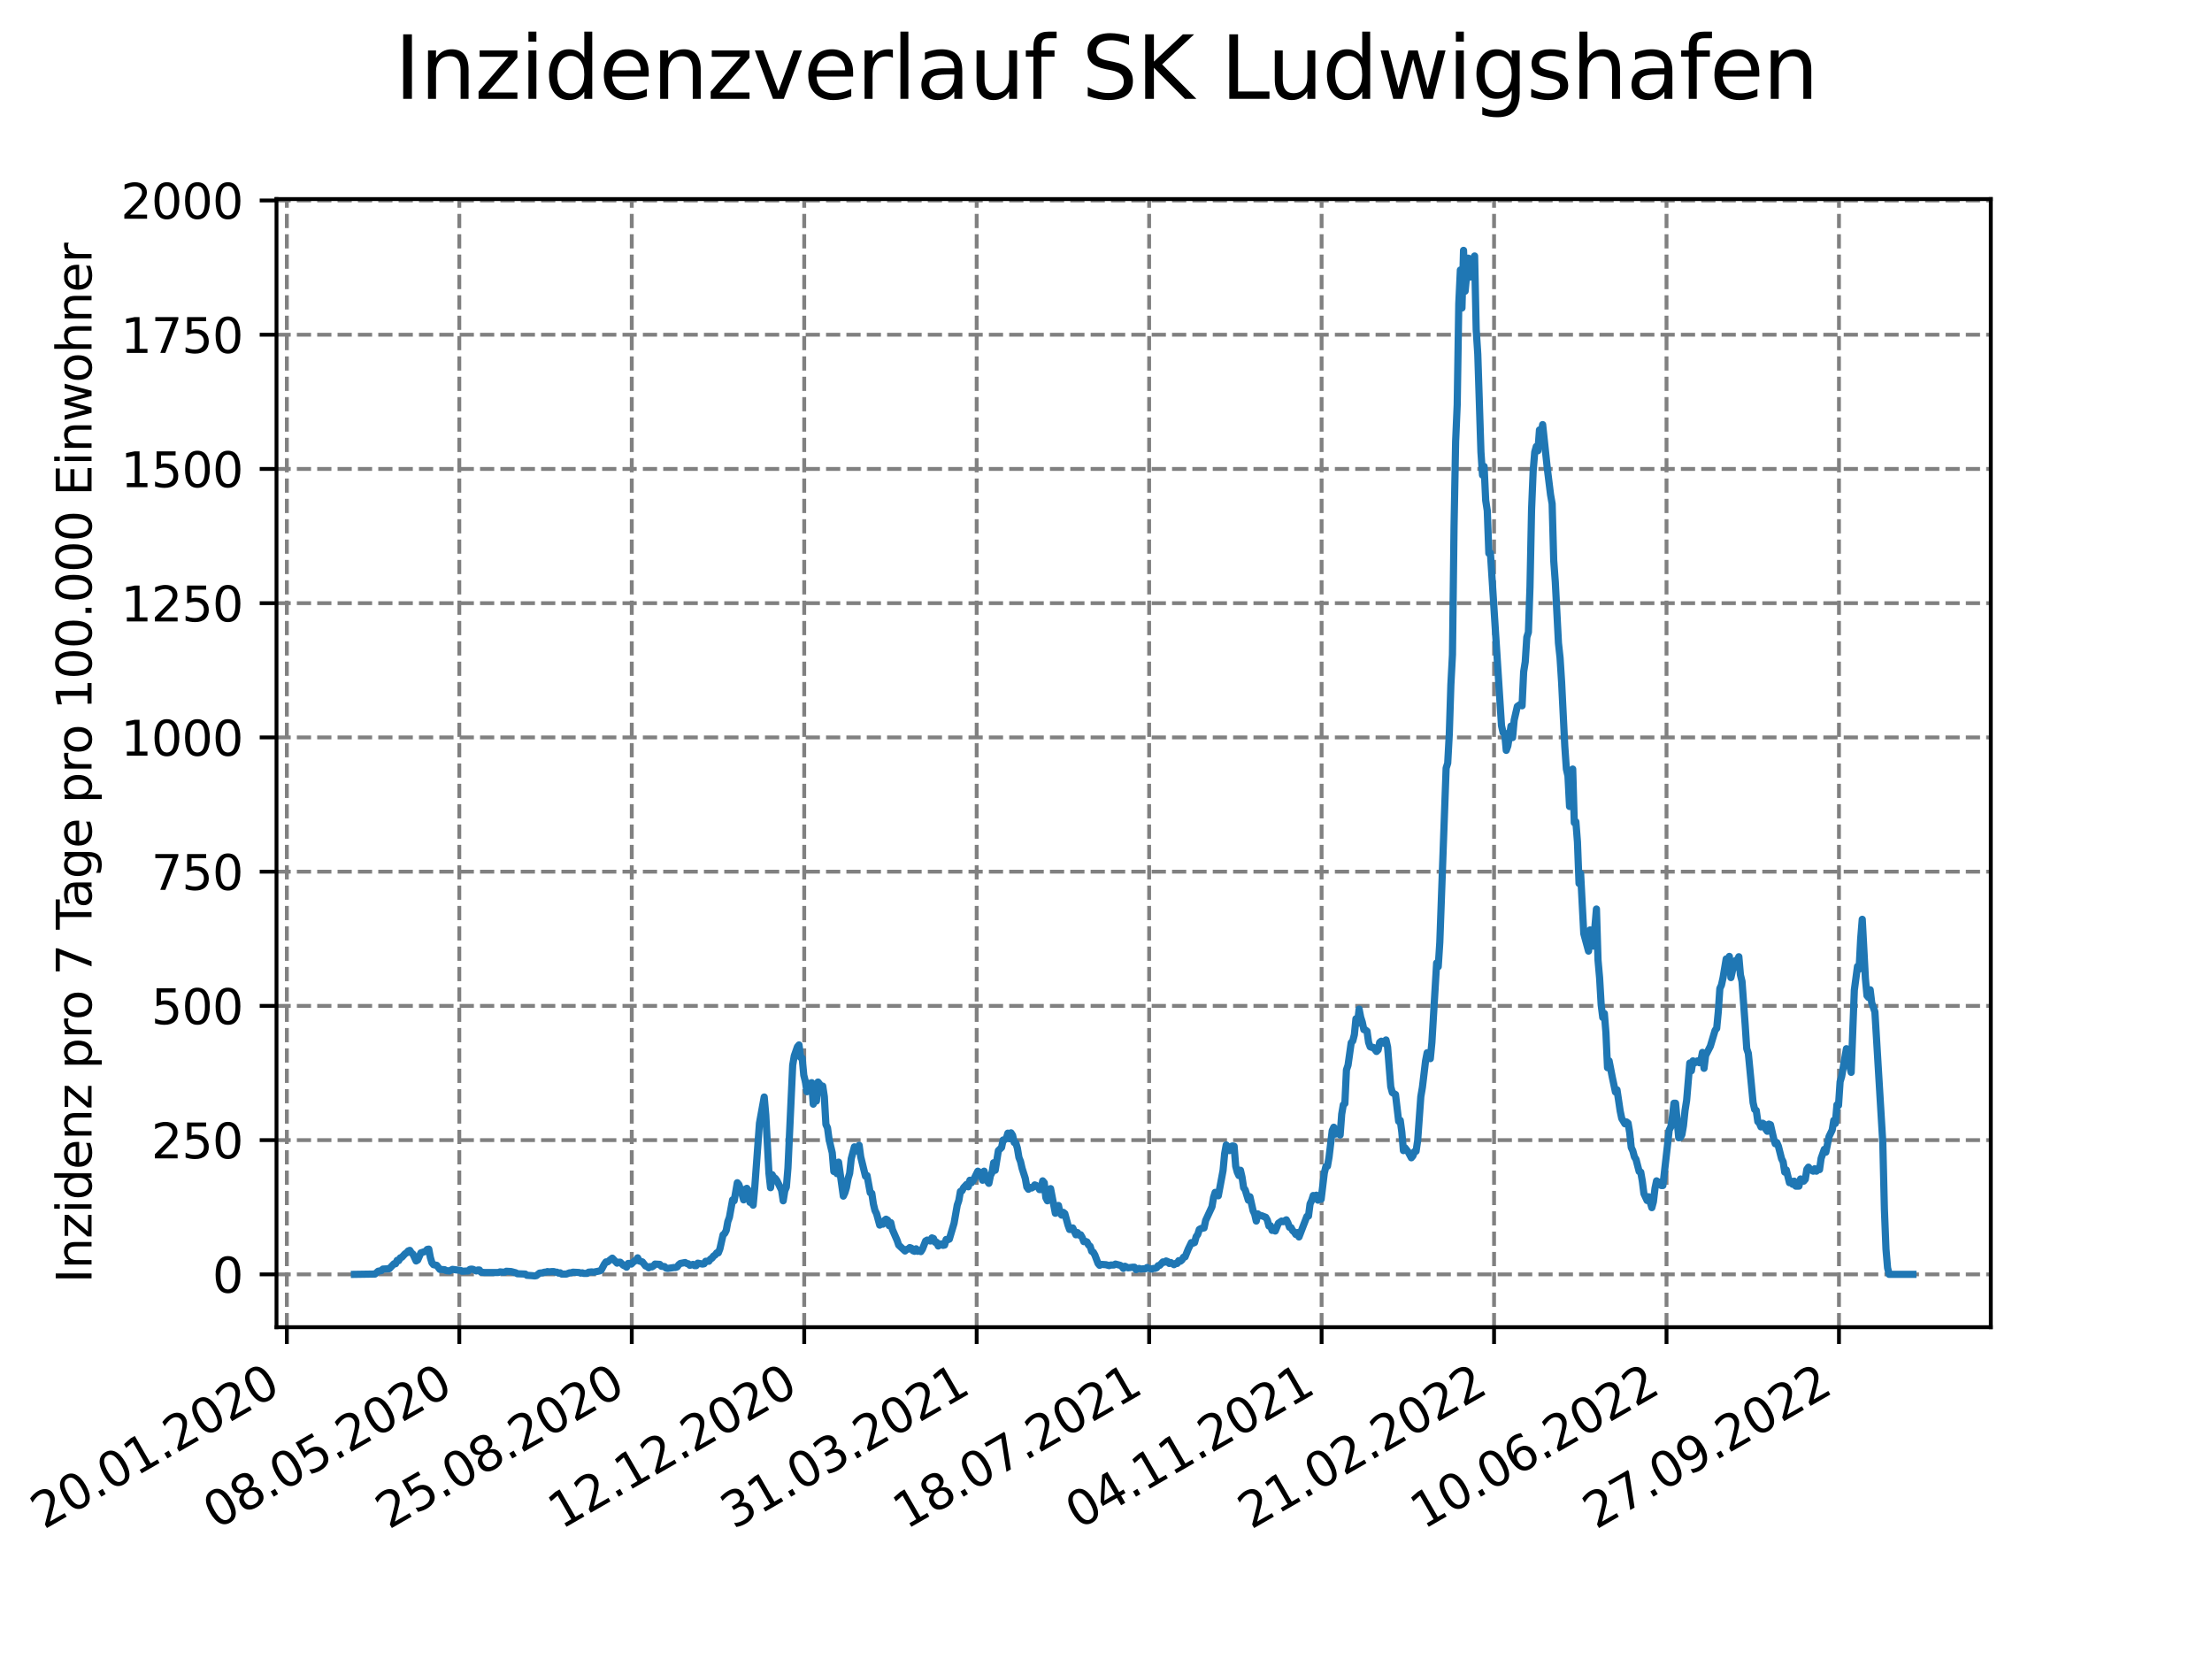 <?xml version="1.0" encoding="utf-8" standalone="no"?>
<!DOCTYPE svg PUBLIC "-//W3C//DTD SVG 1.1//EN"
  "http://www.w3.org/Graphics/SVG/1.1/DTD/svg11.dtd">
<svg xmlns:xlink="http://www.w3.org/1999/xlink" width="460.8pt" height="345.6pt" viewBox="0 0 460.8 345.6" xmlns="http://www.w3.org/2000/svg" version="1.1">
 <defs>
  <style type="text/css">*{stroke-linejoin: round; stroke-linecap: butt}</style>
 </defs>
 <g id="figure_1">
  <g id="patch_1">
   <path d="M 0 345.6 
L 460.8 345.6 
L 460.8 0 
L 0 0 
z
" style="fill: #ffffff"/>
  </g>
  <g id="axes_1">
   <g id="patch_2">
    <path d="M 57.6 276.48 
L 414.72 276.48 
L 414.72 41.472 
L 57.6 41.472 
z
" style="fill: #ffffff"/>
   </g>
   <g id="matplotlib.axis_1">
    <g id="xtick_1">
     <g id="line2d_1">
      <path d="M 59.756 276.48 
L 59.756 41.472 
" clip-path="url(#p343f6822c8)" style="fill: none; stroke-dasharray: 2.96,1.28; stroke-dashoffset: 0; stroke: #808080; stroke-width: 0.8"/>
     </g>
     <g id="line2d_2">
      <defs>
       <path id="m719411c2ea" d="M 0 0 
L 0 3.5 
" style="stroke: #000000; stroke-width: 0.8"/>
      </defs>
      <g>
       <use xlink:href="#m719411c2ea" x="59.756" y="276.48" style="stroke: #000000; stroke-width: 0.8"/>
      </g>
     </g>
     <g id="text_1">
      <!-- 20.01.2020 -->
      <g transform="translate(9.131 318.689) rotate(-30) scale(0.1 -0.1)">
       <defs>
        <path id="DejaVuSans-32" d="M 1228 531 
L 3431 531 
L 3431 0 
L 469 0 
L 469 531 
Q 828 903 1448 1529 
Q 2069 2156 2228 2338 
Q 2531 2678 2651 2914 
Q 2772 3150 2772 3378 
Q 2772 3750 2511 3984 
Q 2250 4219 1831 4219 
Q 1534 4219 1204 4116 
Q 875 4013 500 3803 
L 500 4441 
Q 881 4594 1212 4672 
Q 1544 4750 1819 4750 
Q 2544 4750 2975 4387 
Q 3406 4025 3406 3419 
Q 3406 3131 3298 2873 
Q 3191 2616 2906 2266 
Q 2828 2175 2409 1742 
Q 1991 1309 1228 531 
z
" transform="scale(0.016)"/>
        <path id="DejaVuSans-30" d="M 2034 4250 
Q 1547 4250 1301 3770 
Q 1056 3291 1056 2328 
Q 1056 1369 1301 889 
Q 1547 409 2034 409 
Q 2525 409 2770 889 
Q 3016 1369 3016 2328 
Q 3016 3291 2770 3770 
Q 2525 4250 2034 4250 
z
M 2034 4750 
Q 2819 4750 3233 4129 
Q 3647 3509 3647 2328 
Q 3647 1150 3233 529 
Q 2819 -91 2034 -91 
Q 1250 -91 836 529 
Q 422 1150 422 2328 
Q 422 3509 836 4129 
Q 1250 4750 2034 4750 
z
" transform="scale(0.016)"/>
        <path id="DejaVuSans-2e" d="M 684 794 
L 1344 794 
L 1344 0 
L 684 0 
L 684 794 
z
" transform="scale(0.016)"/>
        <path id="DejaVuSans-31" d="M 794 531 
L 1825 531 
L 1825 4091 
L 703 3866 
L 703 4441 
L 1819 4666 
L 2450 4666 
L 2450 531 
L 3481 531 
L 3481 0 
L 794 0 
L 794 531 
z
" transform="scale(0.016)"/>
       </defs>
       <use xlink:href="#DejaVuSans-32"/>
       <use xlink:href="#DejaVuSans-30" x="63.623"/>
       <use xlink:href="#DejaVuSans-2e" x="127.246"/>
       <use xlink:href="#DejaVuSans-30" x="159.033"/>
       <use xlink:href="#DejaVuSans-31" x="222.656"/>
       <use xlink:href="#DejaVuSans-2e" x="286.279"/>
       <use xlink:href="#DejaVuSans-32" x="318.066"/>
       <use xlink:href="#DejaVuSans-30" x="381.689"/>
       <use xlink:href="#DejaVuSans-32" x="445.312"/>
       <use xlink:href="#DejaVuSans-30" x="508.936"/>
      </g>
     </g>
    </g>
    <g id="xtick_2">
     <g id="line2d_3">
      <path d="M 95.682 276.48 
L 95.682 41.472 
" clip-path="url(#p343f6822c8)" style="fill: none; stroke-dasharray: 2.96,1.28; stroke-dashoffset: 0; stroke: #808080; stroke-width: 0.8"/>
     </g>
     <g id="line2d_4">
      <g>
       <use xlink:href="#m719411c2ea" x="95.682" y="276.48" style="stroke: #000000; stroke-width: 0.8"/>
      </g>
     </g>
     <g id="text_2">
      <!-- 08.05.2020 -->
      <g transform="translate(45.057 318.689) rotate(-30) scale(0.1 -0.1)">
       <defs>
        <path id="DejaVuSans-38" d="M 2034 2216 
Q 1584 2216 1326 1975 
Q 1069 1734 1069 1313 
Q 1069 891 1326 650 
Q 1584 409 2034 409 
Q 2484 409 2743 651 
Q 3003 894 3003 1313 
Q 3003 1734 2745 1975 
Q 2488 2216 2034 2216 
z
M 1403 2484 
Q 997 2584 770 2862 
Q 544 3141 544 3541 
Q 544 4100 942 4425 
Q 1341 4750 2034 4750 
Q 2731 4750 3128 4425 
Q 3525 4100 3525 3541 
Q 3525 3141 3298 2862 
Q 3072 2584 2669 2484 
Q 3125 2378 3379 2068 
Q 3634 1759 3634 1313 
Q 3634 634 3220 271 
Q 2806 -91 2034 -91 
Q 1263 -91 848 271 
Q 434 634 434 1313 
Q 434 1759 690 2068 
Q 947 2378 1403 2484 
z
M 1172 3481 
Q 1172 3119 1398 2916 
Q 1625 2713 2034 2713 
Q 2441 2713 2670 2916 
Q 2900 3119 2900 3481 
Q 2900 3844 2670 4047 
Q 2441 4250 2034 4250 
Q 1625 4250 1398 4047 
Q 1172 3844 1172 3481 
z
" transform="scale(0.016)"/>
        <path id="DejaVuSans-35" d="M 691 4666 
L 3169 4666 
L 3169 4134 
L 1269 4134 
L 1269 2991 
Q 1406 3038 1543 3061 
Q 1681 3084 1819 3084 
Q 2600 3084 3056 2656 
Q 3513 2228 3513 1497 
Q 3513 744 3044 326 
Q 2575 -91 1722 -91 
Q 1428 -91 1123 -41 
Q 819 9 494 109 
L 494 744 
Q 775 591 1075 516 
Q 1375 441 1709 441 
Q 2250 441 2565 725 
Q 2881 1009 2881 1497 
Q 2881 1984 2565 2268 
Q 2250 2553 1709 2553 
Q 1456 2553 1204 2497 
Q 953 2441 691 2322 
L 691 4666 
z
" transform="scale(0.016)"/>
       </defs>
       <use xlink:href="#DejaVuSans-30"/>
       <use xlink:href="#DejaVuSans-38" x="63.623"/>
       <use xlink:href="#DejaVuSans-2e" x="127.246"/>
       <use xlink:href="#DejaVuSans-30" x="159.033"/>
       <use xlink:href="#DejaVuSans-35" x="222.656"/>
       <use xlink:href="#DejaVuSans-2e" x="286.279"/>
       <use xlink:href="#DejaVuSans-32" x="318.066"/>
       <use xlink:href="#DejaVuSans-30" x="381.689"/>
       <use xlink:href="#DejaVuSans-32" x="445.312"/>
       <use xlink:href="#DejaVuSans-30" x="508.936"/>
      </g>
     </g>
    </g>
    <g id="xtick_3">
     <g id="line2d_5">
      <path d="M 131.609 276.48 
L 131.609 41.472 
" clip-path="url(#p343f6822c8)" style="fill: none; stroke-dasharray: 2.96,1.28; stroke-dashoffset: 0; stroke: #808080; stroke-width: 0.8"/>
     </g>
     <g id="line2d_6">
      <g>
       <use xlink:href="#m719411c2ea" x="131.609" y="276.48" style="stroke: #000000; stroke-width: 0.8"/>
      </g>
     </g>
     <g id="text_3">
      <!-- 25.08.2020 -->
      <g transform="translate(80.983 318.689) rotate(-30) scale(0.1 -0.1)">
       <use xlink:href="#DejaVuSans-32"/>
       <use xlink:href="#DejaVuSans-35" x="63.623"/>
       <use xlink:href="#DejaVuSans-2e" x="127.246"/>
       <use xlink:href="#DejaVuSans-30" x="159.033"/>
       <use xlink:href="#DejaVuSans-38" x="222.656"/>
       <use xlink:href="#DejaVuSans-2e" x="286.279"/>
       <use xlink:href="#DejaVuSans-32" x="318.066"/>
       <use xlink:href="#DejaVuSans-30" x="381.689"/>
       <use xlink:href="#DejaVuSans-32" x="445.312"/>
       <use xlink:href="#DejaVuSans-30" x="508.936"/>
      </g>
     </g>
    </g>
    <g id="xtick_4">
     <g id="line2d_7">
      <path d="M 167.535 276.48 
L 167.535 41.472 
" clip-path="url(#p343f6822c8)" style="fill: none; stroke-dasharray: 2.96,1.28; stroke-dashoffset: 0; stroke: #808080; stroke-width: 0.8"/>
     </g>
     <g id="line2d_8">
      <g>
       <use xlink:href="#m719411c2ea" x="167.535" y="276.48" style="stroke: #000000; stroke-width: 0.8"/>
      </g>
     </g>
     <g id="text_4">
      <!-- 12.12.2020 -->
      <g transform="translate(116.91 318.689) rotate(-30) scale(0.1 -0.1)">
       <use xlink:href="#DejaVuSans-31"/>
       <use xlink:href="#DejaVuSans-32" x="63.623"/>
       <use xlink:href="#DejaVuSans-2e" x="127.246"/>
       <use xlink:href="#DejaVuSans-31" x="159.033"/>
       <use xlink:href="#DejaVuSans-32" x="222.656"/>
       <use xlink:href="#DejaVuSans-2e" x="286.279"/>
       <use xlink:href="#DejaVuSans-32" x="318.066"/>
       <use xlink:href="#DejaVuSans-30" x="381.689"/>
       <use xlink:href="#DejaVuSans-32" x="445.312"/>
       <use xlink:href="#DejaVuSans-30" x="508.936"/>
      </g>
     </g>
    </g>
    <g id="xtick_5">
     <g id="line2d_9">
      <path d="M 203.461 276.48 
L 203.461 41.472 
" clip-path="url(#p343f6822c8)" style="fill: none; stroke-dasharray: 2.96,1.28; stroke-dashoffset: 0; stroke: #808080; stroke-width: 0.8"/>
     </g>
     <g id="line2d_10">
      <g>
       <use xlink:href="#m719411c2ea" x="203.461" y="276.48" style="stroke: #000000; stroke-width: 0.8"/>
      </g>
     </g>
     <g id="text_5">
      <!-- 31.03.2021 -->
      <g transform="translate(152.836 318.689) rotate(-30) scale(0.1 -0.1)">
       <defs>
        <path id="DejaVuSans-33" d="M 2597 2516 
Q 3050 2419 3304 2112 
Q 3559 1806 3559 1356 
Q 3559 666 3084 287 
Q 2609 -91 1734 -91 
Q 1441 -91 1130 -33 
Q 819 25 488 141 
L 488 750 
Q 750 597 1062 519 
Q 1375 441 1716 441 
Q 2309 441 2620 675 
Q 2931 909 2931 1356 
Q 2931 1769 2642 2001 
Q 2353 2234 1838 2234 
L 1294 2234 
L 1294 2753 
L 1863 2753 
Q 2328 2753 2575 2939 
Q 2822 3125 2822 3475 
Q 2822 3834 2567 4026 
Q 2313 4219 1838 4219 
Q 1578 4219 1281 4162 
Q 984 4106 628 3988 
L 628 4550 
Q 988 4650 1302 4700 
Q 1616 4750 1894 4750 
Q 2613 4750 3031 4423 
Q 3450 4097 3450 3541 
Q 3450 3153 3228 2886 
Q 3006 2619 2597 2516 
z
" transform="scale(0.016)"/>
       </defs>
       <use xlink:href="#DejaVuSans-33"/>
       <use xlink:href="#DejaVuSans-31" x="63.623"/>
       <use xlink:href="#DejaVuSans-2e" x="127.246"/>
       <use xlink:href="#DejaVuSans-30" x="159.033"/>
       <use xlink:href="#DejaVuSans-33" x="222.656"/>
       <use xlink:href="#DejaVuSans-2e" x="286.279"/>
       <use xlink:href="#DejaVuSans-32" x="318.066"/>
       <use xlink:href="#DejaVuSans-30" x="381.689"/>
       <use xlink:href="#DejaVuSans-32" x="445.312"/>
       <use xlink:href="#DejaVuSans-31" x="508.936"/>
      </g>
     </g>
    </g>
    <g id="xtick_6">
     <g id="line2d_11">
      <path d="M 239.387 276.48 
L 239.387 41.472 
" clip-path="url(#p343f6822c8)" style="fill: none; stroke-dasharray: 2.96,1.28; stroke-dashoffset: 0; stroke: #808080; stroke-width: 0.8"/>
     </g>
     <g id="line2d_12">
      <g>
       <use xlink:href="#m719411c2ea" x="239.387" y="276.48" style="stroke: #000000; stroke-width: 0.8"/>
      </g>
     </g>
     <g id="text_6">
      <!-- 18.07.2021 -->
      <g transform="translate(188.762 318.689) rotate(-30) scale(0.1 -0.1)">
       <defs>
        <path id="DejaVuSans-37" d="M 525 4666 
L 3525 4666 
L 3525 4397 
L 1831 0 
L 1172 0 
L 2766 4134 
L 525 4134 
L 525 4666 
z
" transform="scale(0.016)"/>
       </defs>
       <use xlink:href="#DejaVuSans-31"/>
       <use xlink:href="#DejaVuSans-38" x="63.623"/>
       <use xlink:href="#DejaVuSans-2e" x="127.246"/>
       <use xlink:href="#DejaVuSans-30" x="159.033"/>
       <use xlink:href="#DejaVuSans-37" x="222.656"/>
       <use xlink:href="#DejaVuSans-2e" x="286.279"/>
       <use xlink:href="#DejaVuSans-32" x="318.066"/>
       <use xlink:href="#DejaVuSans-30" x="381.689"/>
       <use xlink:href="#DejaVuSans-32" x="445.312"/>
       <use xlink:href="#DejaVuSans-31" x="508.936"/>
      </g>
     </g>
    </g>
    <g id="xtick_7">
     <g id="line2d_13">
      <path d="M 275.314 276.48 
L 275.314 41.472 
" clip-path="url(#p343f6822c8)" style="fill: none; stroke-dasharray: 2.96,1.28; stroke-dashoffset: 0; stroke: #808080; stroke-width: 0.8"/>
     </g>
     <g id="line2d_14">
      <g>
       <use xlink:href="#m719411c2ea" x="275.314" y="276.48" style="stroke: #000000; stroke-width: 0.8"/>
      </g>
     </g>
     <g id="text_7">
      <!-- 04.11.2021 -->
      <g transform="translate(224.688 318.689) rotate(-30) scale(0.1 -0.1)">
       <defs>
        <path id="DejaVuSans-34" d="M 2419 4116 
L 825 1625 
L 2419 1625 
L 2419 4116 
z
M 2253 4666 
L 3047 4666 
L 3047 1625 
L 3713 1625 
L 3713 1100 
L 3047 1100 
L 3047 0 
L 2419 0 
L 2419 1100 
L 313 1100 
L 313 1709 
L 2253 4666 
z
" transform="scale(0.016)"/>
       </defs>
       <use xlink:href="#DejaVuSans-30"/>
       <use xlink:href="#DejaVuSans-34" x="63.623"/>
       <use xlink:href="#DejaVuSans-2e" x="127.246"/>
       <use xlink:href="#DejaVuSans-31" x="159.033"/>
       <use xlink:href="#DejaVuSans-31" x="222.656"/>
       <use xlink:href="#DejaVuSans-2e" x="286.279"/>
       <use xlink:href="#DejaVuSans-32" x="318.066"/>
       <use xlink:href="#DejaVuSans-30" x="381.689"/>
       <use xlink:href="#DejaVuSans-32" x="445.312"/>
       <use xlink:href="#DejaVuSans-31" x="508.936"/>
      </g>
     </g>
    </g>
    <g id="xtick_8">
     <g id="line2d_15">
      <path d="M 311.24 276.48 
L 311.24 41.472 
" clip-path="url(#p343f6822c8)" style="fill: none; stroke-dasharray: 2.96,1.28; stroke-dashoffset: 0; stroke: #808080; stroke-width: 0.8"/>
     </g>
     <g id="line2d_16">
      <g>
       <use xlink:href="#m719411c2ea" x="311.24" y="276.48" style="stroke: #000000; stroke-width: 0.8"/>
      </g>
     </g>
     <g id="text_8">
      <!-- 21.02.2022 -->
      <g transform="translate(260.615 318.689) rotate(-30) scale(0.1 -0.1)">
       <use xlink:href="#DejaVuSans-32"/>
       <use xlink:href="#DejaVuSans-31" x="63.623"/>
       <use xlink:href="#DejaVuSans-2e" x="127.246"/>
       <use xlink:href="#DejaVuSans-30" x="159.033"/>
       <use xlink:href="#DejaVuSans-32" x="222.656"/>
       <use xlink:href="#DejaVuSans-2e" x="286.279"/>
       <use xlink:href="#DejaVuSans-32" x="318.066"/>
       <use xlink:href="#DejaVuSans-30" x="381.689"/>
       <use xlink:href="#DejaVuSans-32" x="445.312"/>
       <use xlink:href="#DejaVuSans-32" x="508.936"/>
      </g>
     </g>
    </g>
    <g id="xtick_9">
     <g id="line2d_17">
      <path d="M 347.166 276.48 
L 347.166 41.472 
" clip-path="url(#p343f6822c8)" style="fill: none; stroke-dasharray: 2.96,1.28; stroke-dashoffset: 0; stroke: #808080; stroke-width: 0.8"/>
     </g>
     <g id="line2d_18">
      <g>
       <use xlink:href="#m719411c2ea" x="347.166" y="276.48" style="stroke: #000000; stroke-width: 0.8"/>
      </g>
     </g>
     <g id="text_9">
      <!-- 10.06.2022 -->
      <g transform="translate(296.541 318.689) rotate(-30) scale(0.1 -0.1)">
       <defs>
        <path id="DejaVuSans-36" d="M 2113 2584 
Q 1688 2584 1439 2293 
Q 1191 2003 1191 1497 
Q 1191 994 1439 701 
Q 1688 409 2113 409 
Q 2538 409 2786 701 
Q 3034 994 3034 1497 
Q 3034 2003 2786 2293 
Q 2538 2584 2113 2584 
z
M 3366 4563 
L 3366 3988 
Q 3128 4100 2886 4159 
Q 2644 4219 2406 4219 
Q 1781 4219 1451 3797 
Q 1122 3375 1075 2522 
Q 1259 2794 1537 2939 
Q 1816 3084 2150 3084 
Q 2853 3084 3261 2657 
Q 3669 2231 3669 1497 
Q 3669 778 3244 343 
Q 2819 -91 2113 -91 
Q 1303 -91 875 529 
Q 447 1150 447 2328 
Q 447 3434 972 4092 
Q 1497 4750 2381 4750 
Q 2619 4750 2861 4703 
Q 3103 4656 3366 4563 
z
" transform="scale(0.016)"/>
       </defs>
       <use xlink:href="#DejaVuSans-31"/>
       <use xlink:href="#DejaVuSans-30" x="63.623"/>
       <use xlink:href="#DejaVuSans-2e" x="127.246"/>
       <use xlink:href="#DejaVuSans-30" x="159.033"/>
       <use xlink:href="#DejaVuSans-36" x="222.656"/>
       <use xlink:href="#DejaVuSans-2e" x="286.279"/>
       <use xlink:href="#DejaVuSans-32" x="318.066"/>
       <use xlink:href="#DejaVuSans-30" x="381.689"/>
       <use xlink:href="#DejaVuSans-32" x="445.312"/>
       <use xlink:href="#DejaVuSans-32" x="508.936"/>
      </g>
     </g>
    </g>
    <g id="xtick_10">
     <g id="line2d_19">
      <path d="M 383.092 276.48 
L 383.092 41.472 
" clip-path="url(#p343f6822c8)" style="fill: none; stroke-dasharray: 2.96,1.28; stroke-dashoffset: 0; stroke: #808080; stroke-width: 0.8"/>
     </g>
     <g id="line2d_20">
      <g>
       <use xlink:href="#m719411c2ea" x="383.092" y="276.48" style="stroke: #000000; stroke-width: 0.8"/>
      </g>
     </g>
     <g id="text_10">
      <!-- 27.09.2022 -->
      <g transform="translate(332.467 318.689) rotate(-30) scale(0.1 -0.1)">
       <defs>
        <path id="DejaVuSans-39" d="M 703 97 
L 703 672 
Q 941 559 1184 500 
Q 1428 441 1663 441 
Q 2288 441 2617 861 
Q 2947 1281 2994 2138 
Q 2813 1869 2534 1725 
Q 2256 1581 1919 1581 
Q 1219 1581 811 2004 
Q 403 2428 403 3163 
Q 403 3881 828 4315 
Q 1253 4750 1959 4750 
Q 2769 4750 3195 4129 
Q 3622 3509 3622 2328 
Q 3622 1225 3098 567 
Q 2575 -91 1691 -91 
Q 1453 -91 1209 -44 
Q 966 3 703 97 
z
M 1959 2075 
Q 2384 2075 2632 2365 
Q 2881 2656 2881 3163 
Q 2881 3666 2632 3958 
Q 2384 4250 1959 4250 
Q 1534 4250 1286 3958 
Q 1038 3666 1038 3163 
Q 1038 2656 1286 2365 
Q 1534 2075 1959 2075 
z
" transform="scale(0.016)"/>
       </defs>
       <use xlink:href="#DejaVuSans-32"/>
       <use xlink:href="#DejaVuSans-37" x="63.623"/>
       <use xlink:href="#DejaVuSans-2e" x="127.246"/>
       <use xlink:href="#DejaVuSans-30" x="159.033"/>
       <use xlink:href="#DejaVuSans-39" x="222.656"/>
       <use xlink:href="#DejaVuSans-2e" x="286.279"/>
       <use xlink:href="#DejaVuSans-32" x="318.066"/>
       <use xlink:href="#DejaVuSans-30" x="381.689"/>
       <use xlink:href="#DejaVuSans-32" x="445.312"/>
       <use xlink:href="#DejaVuSans-32" x="508.936"/>
      </g>
     </g>
    </g>
   </g>
   <g id="matplotlib.axis_2">
    <g id="ytick_1">
     <g id="line2d_21">
      <path d="M 57.6 265.473 
L 414.72 265.473 
" clip-path="url(#p343f6822c8)" style="fill: none; stroke-dasharray: 2.96,1.28; stroke-dashoffset: 0; stroke: #808080; stroke-width: 0.8"/>
     </g>
     <g id="line2d_22">
      <defs>
       <path id="m722a362322" d="M 0 0 
L -3.5 0 
" style="stroke: #000000; stroke-width: 0.8"/>
      </defs>
      <g>
       <use xlink:href="#m722a362322" x="57.6" y="265.473" style="stroke: #000000; stroke-width: 0.8"/>
      </g>
     </g>
     <g id="text_11">
      <!-- 0 -->
      <g transform="translate(44.237 269.272) scale(0.1 -0.1)">
       <use xlink:href="#DejaVuSans-30"/>
      </g>
     </g>
    </g>
    <g id="ytick_2">
     <g id="line2d_23">
      <path d="M 57.6 237.509 
L 414.72 237.509 
" clip-path="url(#p343f6822c8)" style="fill: none; stroke-dasharray: 2.96,1.28; stroke-dashoffset: 0; stroke: #808080; stroke-width: 0.8"/>
     </g>
     <g id="line2d_24">
      <g>
       <use xlink:href="#m722a362322" x="57.6" y="237.509" style="stroke: #000000; stroke-width: 0.8"/>
      </g>
     </g>
     <g id="text_12">
      <!-- 250 -->
      <g transform="translate(31.512 241.308) scale(0.1 -0.1)">
       <use xlink:href="#DejaVuSans-32"/>
       <use xlink:href="#DejaVuSans-35" x="63.623"/>
       <use xlink:href="#DejaVuSans-30" x="127.246"/>
      </g>
     </g>
    </g>
    <g id="ytick_3">
     <g id="line2d_25">
      <path d="M 57.6 209.545 
L 414.72 209.545 
" clip-path="url(#p343f6822c8)" style="fill: none; stroke-dasharray: 2.96,1.28; stroke-dashoffset: 0; stroke: #808080; stroke-width: 0.8"/>
     </g>
     <g id="line2d_26">
      <g>
       <use xlink:href="#m722a362322" x="57.6" y="209.545" style="stroke: #000000; stroke-width: 0.8"/>
      </g>
     </g>
     <g id="text_13">
      <!-- 500 -->
      <g transform="translate(31.512 213.344) scale(0.1 -0.1)">
       <use xlink:href="#DejaVuSans-35"/>
       <use xlink:href="#DejaVuSans-30" x="63.623"/>
       <use xlink:href="#DejaVuSans-30" x="127.246"/>
      </g>
     </g>
    </g>
    <g id="ytick_4">
     <g id="line2d_27">
      <path d="M 57.6 181.581 
L 414.72 181.581 
" clip-path="url(#p343f6822c8)" style="fill: none; stroke-dasharray: 2.96,1.28; stroke-dashoffset: 0; stroke: #808080; stroke-width: 0.8"/>
     </g>
     <g id="line2d_28">
      <g>
       <use xlink:href="#m722a362322" x="57.6" y="181.581" style="stroke: #000000; stroke-width: 0.8"/>
      </g>
     </g>
     <g id="text_14">
      <!-- 750 -->
      <g transform="translate(31.512 185.38) scale(0.1 -0.1)">
       <use xlink:href="#DejaVuSans-37"/>
       <use xlink:href="#DejaVuSans-35" x="63.623"/>
       <use xlink:href="#DejaVuSans-30" x="127.246"/>
      </g>
     </g>
    </g>
    <g id="ytick_5">
     <g id="line2d_29">
      <path d="M 57.6 153.617 
L 414.72 153.617 
" clip-path="url(#p343f6822c8)" style="fill: none; stroke-dasharray: 2.96,1.28; stroke-dashoffset: 0; stroke: #808080; stroke-width: 0.8"/>
     </g>
     <g id="line2d_30">
      <g>
       <use xlink:href="#m722a362322" x="57.6" y="153.617" style="stroke: #000000; stroke-width: 0.8"/>
      </g>
     </g>
     <g id="text_15">
      <!-- 1000 -->
      <g transform="translate(25.15 157.416) scale(0.1 -0.1)">
       <use xlink:href="#DejaVuSans-31"/>
       <use xlink:href="#DejaVuSans-30" x="63.623"/>
       <use xlink:href="#DejaVuSans-30" x="127.246"/>
       <use xlink:href="#DejaVuSans-30" x="190.869"/>
      </g>
     </g>
    </g>
    <g id="ytick_6">
     <g id="line2d_31">
      <path d="M 57.6 125.653 
L 414.72 125.653 
" clip-path="url(#p343f6822c8)" style="fill: none; stroke-dasharray: 2.96,1.28; stroke-dashoffset: 0; stroke: #808080; stroke-width: 0.8"/>
     </g>
     <g id="line2d_32">
      <g>
       <use xlink:href="#m722a362322" x="57.6" y="125.653" style="stroke: #000000; stroke-width: 0.8"/>
      </g>
     </g>
     <g id="text_16">
      <!-- 1250 -->
      <g transform="translate(25.15 129.452) scale(0.1 -0.1)">
       <use xlink:href="#DejaVuSans-31"/>
       <use xlink:href="#DejaVuSans-32" x="63.623"/>
       <use xlink:href="#DejaVuSans-35" x="127.246"/>
       <use xlink:href="#DejaVuSans-30" x="190.869"/>
      </g>
     </g>
    </g>
    <g id="ytick_7">
     <g id="line2d_33">
      <path d="M 57.6 97.689 
L 414.72 97.689 
" clip-path="url(#p343f6822c8)" style="fill: none; stroke-dasharray: 2.96,1.28; stroke-dashoffset: 0; stroke: #808080; stroke-width: 0.8"/>
     </g>
     <g id="line2d_34">
      <g>
       <use xlink:href="#m722a362322" x="57.6" y="97.689" style="stroke: #000000; stroke-width: 0.8"/>
      </g>
     </g>
     <g id="text_17">
      <!-- 1500 -->
      <g transform="translate(25.15 101.488) scale(0.1 -0.1)">
       <use xlink:href="#DejaVuSans-31"/>
       <use xlink:href="#DejaVuSans-35" x="63.623"/>
       <use xlink:href="#DejaVuSans-30" x="127.246"/>
       <use xlink:href="#DejaVuSans-30" x="190.869"/>
      </g>
     </g>
    </g>
    <g id="ytick_8">
     <g id="line2d_35">
      <path d="M 57.6 69.724 
L 414.72 69.724 
" clip-path="url(#p343f6822c8)" style="fill: none; stroke-dasharray: 2.96,1.28; stroke-dashoffset: 0; stroke: #808080; stroke-width: 0.8"/>
     </g>
     <g id="line2d_36">
      <g>
       <use xlink:href="#m722a362322" x="57.6" y="69.724" style="stroke: #000000; stroke-width: 0.8"/>
      </g>
     </g>
     <g id="text_18">
      <!-- 1750 -->
      <g transform="translate(25.15 73.524) scale(0.1 -0.1)">
       <use xlink:href="#DejaVuSans-31"/>
       <use xlink:href="#DejaVuSans-37" x="63.623"/>
       <use xlink:href="#DejaVuSans-35" x="127.246"/>
       <use xlink:href="#DejaVuSans-30" x="190.869"/>
      </g>
     </g>
    </g>
    <g id="ytick_9">
     <g id="line2d_37">
      <path d="M 57.6 41.76 
L 414.72 41.76 
" clip-path="url(#p343f6822c8)" style="fill: none; stroke-dasharray: 2.96,1.28; stroke-dashoffset: 0; stroke: #808080; stroke-width: 0.8"/>
     </g>
     <g id="line2d_38">
      <g>
       <use xlink:href="#m722a362322" x="57.6" y="41.76" style="stroke: #000000; stroke-width: 0.8"/>
      </g>
     </g>
     <g id="text_19">
      <!-- 2000 -->
      <g transform="translate(25.15 45.56) scale(0.1 -0.1)">
       <use xlink:href="#DejaVuSans-32"/>
       <use xlink:href="#DejaVuSans-30" x="63.623"/>
       <use xlink:href="#DejaVuSans-30" x="127.246"/>
       <use xlink:href="#DejaVuSans-30" x="190.869"/>
      </g>
     </g>
    </g>
    <g id="text_20">
     <!-- Inzidenz pro 7 Tage pro 100.000 Einwohner -->
     <g transform="translate(19.07 267.301) rotate(-90) scale(0.1 -0.1)">
      <defs>
       <path id="DejaVuSans-49" d="M 628 4666 
L 1259 4666 
L 1259 0 
L 628 0 
L 628 4666 
z
" transform="scale(0.016)"/>
       <path id="DejaVuSans-6e" d="M 3513 2113 
L 3513 0 
L 2938 0 
L 2938 2094 
Q 2938 2591 2744 2837 
Q 2550 3084 2163 3084 
Q 1697 3084 1428 2787 
Q 1159 2491 1159 1978 
L 1159 0 
L 581 0 
L 581 3500 
L 1159 3500 
L 1159 2956 
Q 1366 3272 1645 3428 
Q 1925 3584 2291 3584 
Q 2894 3584 3203 3211 
Q 3513 2838 3513 2113 
z
" transform="scale(0.016)"/>
       <path id="DejaVuSans-7a" d="M 353 3500 
L 3084 3500 
L 3084 2975 
L 922 459 
L 3084 459 
L 3084 0 
L 275 0 
L 275 525 
L 2438 3041 
L 353 3041 
L 353 3500 
z
" transform="scale(0.016)"/>
       <path id="DejaVuSans-69" d="M 603 3500 
L 1178 3500 
L 1178 0 
L 603 0 
L 603 3500 
z
M 603 4863 
L 1178 4863 
L 1178 4134 
L 603 4134 
L 603 4863 
z
" transform="scale(0.016)"/>
       <path id="DejaVuSans-64" d="M 2906 2969 
L 2906 4863 
L 3481 4863 
L 3481 0 
L 2906 0 
L 2906 525 
Q 2725 213 2448 61 
Q 2172 -91 1784 -91 
Q 1150 -91 751 415 
Q 353 922 353 1747 
Q 353 2572 751 3078 
Q 1150 3584 1784 3584 
Q 2172 3584 2448 3432 
Q 2725 3281 2906 2969 
z
M 947 1747 
Q 947 1113 1208 752 
Q 1469 391 1925 391 
Q 2381 391 2643 752 
Q 2906 1113 2906 1747 
Q 2906 2381 2643 2742 
Q 2381 3103 1925 3103 
Q 1469 3103 1208 2742 
Q 947 2381 947 1747 
z
" transform="scale(0.016)"/>
       <path id="DejaVuSans-65" d="M 3597 1894 
L 3597 1613 
L 953 1613 
Q 991 1019 1311 708 
Q 1631 397 2203 397 
Q 2534 397 2845 478 
Q 3156 559 3463 722 
L 3463 178 
Q 3153 47 2828 -22 
Q 2503 -91 2169 -91 
Q 1331 -91 842 396 
Q 353 884 353 1716 
Q 353 2575 817 3079 
Q 1281 3584 2069 3584 
Q 2775 3584 3186 3129 
Q 3597 2675 3597 1894 
z
M 3022 2063 
Q 3016 2534 2758 2815 
Q 2500 3097 2075 3097 
Q 1594 3097 1305 2825 
Q 1016 2553 972 2059 
L 3022 2063 
z
" transform="scale(0.016)"/>
       <path id="DejaVuSans-20" transform="scale(0.016)"/>
       <path id="DejaVuSans-70" d="M 1159 525 
L 1159 -1331 
L 581 -1331 
L 581 3500 
L 1159 3500 
L 1159 2969 
Q 1341 3281 1617 3432 
Q 1894 3584 2278 3584 
Q 2916 3584 3314 3078 
Q 3713 2572 3713 1747 
Q 3713 922 3314 415 
Q 2916 -91 2278 -91 
Q 1894 -91 1617 61 
Q 1341 213 1159 525 
z
M 3116 1747 
Q 3116 2381 2855 2742 
Q 2594 3103 2138 3103 
Q 1681 3103 1420 2742 
Q 1159 2381 1159 1747 
Q 1159 1113 1420 752 
Q 1681 391 2138 391 
Q 2594 391 2855 752 
Q 3116 1113 3116 1747 
z
" transform="scale(0.016)"/>
       <path id="DejaVuSans-72" d="M 2631 2963 
Q 2534 3019 2420 3045 
Q 2306 3072 2169 3072 
Q 1681 3072 1420 2755 
Q 1159 2438 1159 1844 
L 1159 0 
L 581 0 
L 581 3500 
L 1159 3500 
L 1159 2956 
Q 1341 3275 1631 3429 
Q 1922 3584 2338 3584 
Q 2397 3584 2469 3576 
Q 2541 3569 2628 3553 
L 2631 2963 
z
" transform="scale(0.016)"/>
       <path id="DejaVuSans-6f" d="M 1959 3097 
Q 1497 3097 1228 2736 
Q 959 2375 959 1747 
Q 959 1119 1226 758 
Q 1494 397 1959 397 
Q 2419 397 2687 759 
Q 2956 1122 2956 1747 
Q 2956 2369 2687 2733 
Q 2419 3097 1959 3097 
z
M 1959 3584 
Q 2709 3584 3137 3096 
Q 3566 2609 3566 1747 
Q 3566 888 3137 398 
Q 2709 -91 1959 -91 
Q 1206 -91 779 398 
Q 353 888 353 1747 
Q 353 2609 779 3096 
Q 1206 3584 1959 3584 
z
" transform="scale(0.016)"/>
       <path id="DejaVuSans-54" d="M -19 4666 
L 3928 4666 
L 3928 4134 
L 2272 4134 
L 2272 0 
L 1638 0 
L 1638 4134 
L -19 4134 
L -19 4666 
z
" transform="scale(0.016)"/>
       <path id="DejaVuSans-61" d="M 2194 1759 
Q 1497 1759 1228 1600 
Q 959 1441 959 1056 
Q 959 750 1161 570 
Q 1363 391 1709 391 
Q 2188 391 2477 730 
Q 2766 1069 2766 1631 
L 2766 1759 
L 2194 1759 
z
M 3341 1997 
L 3341 0 
L 2766 0 
L 2766 531 
Q 2569 213 2275 61 
Q 1981 -91 1556 -91 
Q 1019 -91 701 211 
Q 384 513 384 1019 
Q 384 1609 779 1909 
Q 1175 2209 1959 2209 
L 2766 2209 
L 2766 2266 
Q 2766 2663 2505 2880 
Q 2244 3097 1772 3097 
Q 1472 3097 1187 3025 
Q 903 2953 641 2809 
L 641 3341 
Q 956 3463 1253 3523 
Q 1550 3584 1831 3584 
Q 2591 3584 2966 3190 
Q 3341 2797 3341 1997 
z
" transform="scale(0.016)"/>
       <path id="DejaVuSans-67" d="M 2906 1791 
Q 2906 2416 2648 2759 
Q 2391 3103 1925 3103 
Q 1463 3103 1205 2759 
Q 947 2416 947 1791 
Q 947 1169 1205 825 
Q 1463 481 1925 481 
Q 2391 481 2648 825 
Q 2906 1169 2906 1791 
z
M 3481 434 
Q 3481 -459 3084 -895 
Q 2688 -1331 1869 -1331 
Q 1566 -1331 1297 -1286 
Q 1028 -1241 775 -1147 
L 775 -588 
Q 1028 -725 1275 -790 
Q 1522 -856 1778 -856 
Q 2344 -856 2625 -561 
Q 2906 -266 2906 331 
L 2906 616 
Q 2728 306 2450 153 
Q 2172 0 1784 0 
Q 1141 0 747 490 
Q 353 981 353 1791 
Q 353 2603 747 3093 
Q 1141 3584 1784 3584 
Q 2172 3584 2450 3431 
Q 2728 3278 2906 2969 
L 2906 3500 
L 3481 3500 
L 3481 434 
z
" transform="scale(0.016)"/>
       <path id="DejaVuSans-45" d="M 628 4666 
L 3578 4666 
L 3578 4134 
L 1259 4134 
L 1259 2753 
L 3481 2753 
L 3481 2222 
L 1259 2222 
L 1259 531 
L 3634 531 
L 3634 0 
L 628 0 
L 628 4666 
z
" transform="scale(0.016)"/>
       <path id="DejaVuSans-77" d="M 269 3500 
L 844 3500 
L 1563 769 
L 2278 3500 
L 2956 3500 
L 3675 769 
L 4391 3500 
L 4966 3500 
L 4050 0 
L 3372 0 
L 2619 2869 
L 1863 0 
L 1184 0 
L 269 3500 
z
" transform="scale(0.016)"/>
       <path id="DejaVuSans-68" d="M 3513 2113 
L 3513 0 
L 2938 0 
L 2938 2094 
Q 2938 2591 2744 2837 
Q 2550 3084 2163 3084 
Q 1697 3084 1428 2787 
Q 1159 2491 1159 1978 
L 1159 0 
L 581 0 
L 581 4863 
L 1159 4863 
L 1159 2956 
Q 1366 3272 1645 3428 
Q 1925 3584 2291 3584 
Q 2894 3584 3203 3211 
Q 3513 2838 3513 2113 
z
" transform="scale(0.016)"/>
      </defs>
      <use xlink:href="#DejaVuSans-49"/>
      <use xlink:href="#DejaVuSans-6e" x="29.492"/>
      <use xlink:href="#DejaVuSans-7a" x="92.871"/>
      <use xlink:href="#DejaVuSans-69" x="145.361"/>
      <use xlink:href="#DejaVuSans-64" x="173.145"/>
      <use xlink:href="#DejaVuSans-65" x="236.621"/>
      <use xlink:href="#DejaVuSans-6e" x="298.145"/>
      <use xlink:href="#DejaVuSans-7a" x="361.523"/>
      <use xlink:href="#DejaVuSans-20" x="414.014"/>
      <use xlink:href="#DejaVuSans-70" x="445.801"/>
      <use xlink:href="#DejaVuSans-72" x="509.277"/>
      <use xlink:href="#DejaVuSans-6f" x="548.141"/>
      <use xlink:href="#DejaVuSans-20" x="609.322"/>
      <use xlink:href="#DejaVuSans-37" x="641.109"/>
      <use xlink:href="#DejaVuSans-20" x="704.732"/>
      <use xlink:href="#DejaVuSans-54" x="736.52"/>
      <use xlink:href="#DejaVuSans-61" x="781.104"/>
      <use xlink:href="#DejaVuSans-67" x="842.383"/>
      <use xlink:href="#DejaVuSans-65" x="905.859"/>
      <use xlink:href="#DejaVuSans-20" x="967.383"/>
      <use xlink:href="#DejaVuSans-70" x="999.17"/>
      <use xlink:href="#DejaVuSans-72" x="1062.646"/>
      <use xlink:href="#DejaVuSans-6f" x="1101.51"/>
      <use xlink:href="#DejaVuSans-20" x="1162.691"/>
      <use xlink:href="#DejaVuSans-31" x="1194.479"/>
      <use xlink:href="#DejaVuSans-30" x="1258.102"/>
      <use xlink:href="#DejaVuSans-30" x="1321.725"/>
      <use xlink:href="#DejaVuSans-2e" x="1385.348"/>
      <use xlink:href="#DejaVuSans-30" x="1417.135"/>
      <use xlink:href="#DejaVuSans-30" x="1480.758"/>
      <use xlink:href="#DejaVuSans-30" x="1544.381"/>
      <use xlink:href="#DejaVuSans-20" x="1608.004"/>
      <use xlink:href="#DejaVuSans-45" x="1639.791"/>
      <use xlink:href="#DejaVuSans-69" x="1702.975"/>
      <use xlink:href="#DejaVuSans-6e" x="1730.758"/>
      <use xlink:href="#DejaVuSans-77" x="1794.137"/>
      <use xlink:href="#DejaVuSans-6f" x="1875.924"/>
      <use xlink:href="#DejaVuSans-68" x="1937.105"/>
      <use xlink:href="#DejaVuSans-6e" x="2000.484"/>
      <use xlink:href="#DejaVuSans-65" x="2063.863"/>
      <use xlink:href="#DejaVuSans-72" x="2125.387"/>
     </g>
    </g>
   </g>
   <g id="line2d_39">
    <path d="M 73.833 265.473 
L 78.118 265.408 
L 78.777 264.824 
L 79.436 264.694 
L 79.766 264.369 
L 81.084 264.304 
L 82.073 263.265 
L 82.402 263.265 
L 82.732 262.551 
L 83.061 262.616 
L 83.391 262.031 
L 83.721 261.902 
L 84.38 261.187 
L 84.709 260.992 
L 85.039 260.603 
L 85.369 260.473 
L 85.698 260.992 
L 86.028 261.252 
L 86.687 262.681 
L 87.017 262.486 
L 87.676 260.992 
L 88.665 260.668 
L 88.994 260.278 
L 89.324 260.213 
L 89.653 261.967 
L 89.983 263.07 
L 90.313 263.46 
L 90.972 263.59 
L 91.631 264.434 
L 92.62 264.499 
L 92.949 264.694 
L 93.609 264.759 
L 94.268 264.434 
L 95.257 264.564 
L 95.916 264.629 
L 96.245 264.824 
L 97.564 264.759 
L 97.893 264.434 
L 98.223 264.369 
L 98.553 264.434 
L 99.212 264.759 
L 99.541 264.564 
L 99.871 264.564 
L 100.201 265.019 
L 100.86 265.084 
L 103.826 265.084 
L 104.156 264.954 
L 104.815 265.019 
L 105.145 265.019 
L 105.474 264.824 
L 106.463 264.889 
L 107.452 265.148 
L 107.781 265.343 
L 109.429 265.408 
L 109.759 265.668 
L 110.748 265.733 
L 111.407 265.798 
L 111.737 265.733 
L 112.396 265.213 
L 113.055 265.148 
L 113.385 265.019 
L 113.714 265.019 
L 114.044 264.889 
L 114.373 264.954 
L 115.033 264.889 
L 115.362 264.889 
L 115.692 265.019 
L 116.021 265.019 
L 116.351 265.213 
L 116.681 265.148 
L 117.01 265.408 
L 117.999 265.408 
L 118.658 265.148 
L 118.988 265.148 
L 119.317 265.019 
L 120.636 265.084 
L 120.965 265.213 
L 121.295 265.148 
L 121.625 265.278 
L 122.284 265.278 
L 122.613 265.019 
L 123.273 264.954 
L 123.602 265.019 
L 124.92 264.759 
L 125.25 264.564 
L 125.909 263.33 
L 126.239 262.876 
L 126.568 262.876 
L 127.557 262.096 
L 128.546 263.135 
L 128.876 262.941 
L 129.205 262.941 
L 129.864 263.59 
L 130.194 263.72 
L 130.524 263.98 
L 130.853 263.2 
L 131.183 263.2 
L 131.512 263.33 
L 132.172 262.681 
L 132.501 262.616 
L 132.831 262.031 
L 133.16 262.681 
L 133.82 262.876 
L 134.479 263.72 
L 134.808 263.85 
L 135.138 264.109 
L 135.468 263.85 
L 135.797 263.915 
L 136.127 263.72 
L 136.456 263.33 
L 137.445 263.395 
L 137.775 263.785 
L 138.434 263.85 
L 138.764 264.174 
L 139.093 264.239 
L 140.412 264.045 
L 140.741 264.045 
L 141.071 263.915 
L 141.4 263.46 
L 141.73 263.2 
L 142.719 263.006 
L 143.048 263.2 
L 143.378 263.265 
L 143.708 263.59 
L 144.367 263.395 
L 144.696 263.655 
L 145.026 263.655 
L 145.356 263.135 
L 146.344 263.33 
L 146.674 263.265 
L 147.004 262.746 
L 147.663 262.746 
L 147.992 262.291 
L 148.322 262.096 
L 148.652 261.642 
L 148.981 261.447 
L 149.311 260.992 
L 149.64 260.992 
L 149.97 260.148 
L 150.629 257.226 
L 150.959 256.966 
L 151.288 256.317 
L 151.618 254.499 
L 151.948 253.59 
L 152.607 249.953 
L 152.936 250.148 
L 153.596 246.382 
L 153.925 246.771 
L 154.584 248.784 
L 154.914 249.953 
L 155.244 247.745 
L 155.573 247.55 
L 155.903 248.005 
L 156.232 250.473 
L 156.562 250.473 
L 156.892 251.057 
L 157.221 247.486 
L 158.21 233.979 
L 159.199 228.524 
L 159.528 232.29 
L 160.188 244.433 
L 160.517 247.421 
L 160.847 244.693 
L 161.176 245.278 
L 161.506 245.472 
L 161.836 245.927 
L 162.824 247.94 
L 163.154 250.148 
L 163.484 248.07 
L 163.813 247.291 
L 164.143 243.33 
L 165.132 221.9 
L 165.461 219.952 
L 166.12 218.069 
L 166.45 217.679 
L 166.78 220.277 
L 167.109 220.407 
L 167.439 223.978 
L 167.768 225.277 
L 168.098 227.42 
L 168.428 225.667 
L 168.757 225.732 
L 169.087 225.537 
L 169.416 230.017 
L 169.746 227.939 
L 170.075 229.368 
L 170.405 225.407 
L 171.064 226.251 
L 171.394 226.251 
L 171.723 228.459 
L 172.053 234.238 
L 172.383 234.953 
L 172.712 237.355 
L 173.371 240.148 
L 173.701 244.044 
L 174.031 242.615 
L 174.36 244.498 
L 174.69 242.096 
L 175.679 249.174 
L 176.008 248.46 
L 176.338 247.356 
L 176.667 245.537 
L 176.997 244.433 
L 177.327 241.381 
L 177.986 238.914 
L 178.315 239.758 
L 178.645 239.303 
L 178.975 238.589 
L 179.304 240.992 
L 180.293 245.018 
L 180.623 244.888 
L 181.282 248.46 
L 181.611 248.589 
L 181.941 250.797 
L 182.271 252.161 
L 182.6 252.81 
L 183.259 255.213 
L 183.589 254.629 
L 183.919 255.018 
L 184.248 254.239 
L 184.578 253.979 
L 184.907 254.174 
L 185.237 255.343 
L 185.567 254.694 
L 185.896 256.122 
L 186.885 258.395 
L 187.215 259.369 
L 188.533 260.603 
L 188.863 260.278 
L 189.192 260.213 
L 189.522 259.889 
L 189.851 260.018 
L 190.181 260.538 
L 190.511 260.668 
L 190.84 260.148 
L 191.17 260.668 
L 191.499 260.473 
L 191.829 260.733 
L 192.159 260.213 
L 192.818 258.525 
L 193.147 258.33 
L 193.807 258.525 
L 194.136 257.875 
L 194.466 258.005 
L 194.795 258.785 
L 195.125 258.785 
L 195.455 259.564 
L 196.114 259.109 
L 196.443 259.434 
L 196.773 259.369 
L 197.103 258.2 
L 197.432 258.265 
L 197.762 258.135 
L 198.751 254.823 
L 199.41 251.057 
L 199.739 250.083 
L 200.069 248.2 
L 200.399 248.07 
L 200.728 247.421 
L 201.387 246.706 
L 201.717 247.226 
L 202.047 245.862 
L 202.376 246.382 
L 202.706 245.992 
L 203.695 243.979 
L 204.024 244.174 
L 204.354 244.758 
L 204.683 245.862 
L 205.013 243.979 
L 205.343 245.537 
L 206.002 246.511 
L 206.331 244.888 
L 206.661 244.239 
L 206.991 242.226 
L 207.32 243.784 
L 207.979 239.693 
L 208.639 239.044 
L 208.968 237.485 
L 209.298 237.42 
L 209.627 237.16 
L 209.957 236.057 
L 210.287 237.225 
L 210.616 235.992 
L 210.946 236.511 
L 211.275 238.005 
L 211.605 238.07 
L 211.935 239.174 
L 212.264 241.122 
L 212.594 241.966 
L 212.923 243.394 
L 213.583 245.472 
L 213.912 247.291 
L 214.242 247.745 
L 214.571 247.356 
L 214.901 247.486 
L 215.23 247.291 
L 215.56 246.836 
L 215.89 246.966 
L 216.219 247.226 
L 216.549 247.81 
L 216.878 247.81 
L 217.208 245.992 
L 217.538 246.382 
L 217.867 249.499 
L 218.197 250.148 
L 218.526 248.589 
L 218.856 247.615 
L 219.845 252.745 
L 220.174 251.447 
L 220.504 251.122 
L 220.834 252.745 
L 221.163 253.135 
L 221.493 252.551 
L 221.822 252.81 
L 222.482 255.213 
L 222.811 256.122 
L 223.141 256.122 
L 223.47 255.797 
L 224.13 257.226 
L 224.459 256.772 
L 224.789 257.291 
L 225.118 257.226 
L 225.448 257.811 
L 225.778 258.655 
L 226.107 258.59 
L 226.437 258.72 
L 226.766 259.369 
L 227.096 259.629 
L 227.426 260.668 
L 227.755 260.863 
L 228.085 261.447 
L 228.744 263.2 
L 229.074 263.59 
L 229.403 263.395 
L 230.392 263.46 
L 231.051 263.655 
L 231.381 263.525 
L 232.04 263.525 
L 232.37 263.33 
L 233.358 263.59 
L 233.688 263.785 
L 234.018 264.239 
L 234.347 263.785 
L 235.006 264.109 
L 235.995 263.98 
L 236.325 263.98 
L 236.654 264.499 
L 236.984 264.304 
L 237.314 264.239 
L 237.643 264.369 
L 238.302 264.304 
L 238.632 264.304 
L 238.962 264.045 
L 239.291 264.239 
L 239.95 264.369 
L 240.28 264.239 
L 240.61 264.239 
L 240.939 264.109 
L 241.269 263.655 
L 241.598 263.59 
L 242.258 262.876 
L 242.587 262.941 
L 242.917 262.681 
L 243.246 262.811 
L 243.576 263.2 
L 243.906 263.006 
L 244.565 263.46 
L 244.894 263.2 
L 245.224 263.2 
L 245.554 262.616 
L 245.883 262.746 
L 246.213 262.486 
L 246.542 261.902 
L 246.872 261.837 
L 247.531 260.213 
L 248.19 258.85 
L 248.52 258.979 
L 248.85 258.85 
L 249.179 257.616 
L 249.509 257.161 
L 249.838 256.122 
L 250.168 255.927 
L 250.827 255.797 
L 251.157 254.239 
L 252.475 251.382 
L 252.805 249.434 
L 253.134 248.395 
L 253.464 248.525 
L 253.794 249.109 
L 254.782 243.849 
L 255.112 240.342 
L 255.442 238.524 
L 255.771 239.303 
L 256.101 239.693 
L 256.43 238.849 
L 256.76 238.719 
L 257.09 238.784 
L 257.419 242.94 
L 257.749 244.174 
L 258.078 244.888 
L 258.408 243.784 
L 258.737 245.213 
L 259.067 247.421 
L 259.397 247.875 
L 260.056 250.018 
L 260.385 249.304 
L 261.045 252.226 
L 261.374 252.94 
L 261.704 254.369 
L 262.033 252.875 
L 262.363 253.2 
L 262.693 253.2 
L 263.681 253.59 
L 264.011 254.174 
L 264.341 255.408 
L 264.67 255.343 
L 265 256.317 
L 265.329 255.992 
L 265.659 256.447 
L 266.318 254.823 
L 266.977 254.369 
L 267.307 254.499 
L 267.966 254.109 
L 268.296 254.758 
L 268.625 255.668 
L 268.955 255.733 
L 269.285 256.382 
L 269.614 256.642 
L 269.944 257.161 
L 270.273 256.772 
L 270.603 257.681 
L 272.251 253.395 
L 272.581 253.33 
L 272.91 250.797 
L 273.24 250.083 
L 273.569 249.044 
L 273.899 249.109 
L 274.229 248.979 
L 274.558 250.018 
L 274.888 249.693 
L 275.217 249.823 
L 275.877 244.369 
L 276.206 243.005 
L 276.536 242.94 
L 276.865 241.057 
L 277.525 235.537 
L 277.854 234.823 
L 278.184 236.251 
L 278.513 235.927 
L 278.843 236.121 
L 279.173 236.446 
L 279.502 232.095 
L 279.832 230.147 
L 280.161 229.888 
L 280.491 222.874 
L 280.821 221.9 
L 281.48 217.225 
L 281.809 216.835 
L 282.139 215.536 
L 282.469 212.225 
L 282.798 213.199 
L 283.128 210.212 
L 283.457 211.9 
L 283.787 212.939 
L 284.117 214.497 
L 284.446 214.562 
L 284.776 214.822 
L 285.105 217.16 
L 285.435 218.069 
L 285.765 218.199 
L 286.094 218.199 
L 286.753 219.043 
L 287.083 218.718 
L 287.413 217.16 
L 287.742 216.9 
L 288.072 217.03 
L 288.401 217.355 
L 288.731 216.64 
L 289.061 218.134 
L 289.72 226.381 
L 290.049 227.615 
L 290.709 228.004 
L 291.368 233.589 
L 291.697 233.394 
L 292.027 235.862 
L 292.357 239.693 
L 292.686 239.109 
L 293.345 239.953 
L 294.005 241.187 
L 294.334 240.797 
L 294.664 239.888 
L 294.993 239.823 
L 295.323 237.615 
L 295.982 228.459 
L 296.312 226.511 
L 296.971 220.991 
L 297.301 219.303 
L 297.63 220.147 
L 297.96 220.537 
L 298.289 217.16 
L 299.278 200.601 
L 299.608 201.38 
L 299.937 196.315 
L 301.256 160.015 
L 301.585 158.976 
L 301.915 152.872 
L 302.245 142.612 
L 302.574 136.378 
L 302.904 109.689 
L 303.233 92.026 
L 303.563 84.298 
L 303.892 63.258 
L 304.222 56.245 
L 304.552 64.168 
L 304.881 52.154 
L 305.211 60.661 
L 305.87 53.778 
L 306.2 57.739 
L 306.529 57.544 
L 306.859 53.907 
L 307.188 53.323 
L 307.518 68.648 
L 307.848 73.778 
L 308.507 94.169 
L 308.836 98.974 
L 309.166 97.156 
L 309.496 104.234 
L 309.825 106.377 
L 310.155 115.273 
L 310.484 115.208 
L 312.792 151.184 
L 313.121 152.612 
L 313.451 152.742 
L 313.78 156.314 
L 314.11 155.404 
L 314.769 151.248 
L 315.099 153.651 
L 315.428 150.015 
L 316.088 147.157 
L 316.747 146.703 
L 317.076 147.028 
L 317.406 139.949 
L 317.736 137.871 
L 318.065 132.741 
L 318.395 131.702 
L 318.724 122.286 
L 319.054 106.182 
L 319.384 98.13 
L 319.713 94.169 
L 320.043 93 
L 320.372 93.909 
L 320.702 89.558 
L 321.032 90.597 
L 321.361 88.454 
L 322.35 97.74 
L 323.009 103.065 
L 323.339 104.948 
L 323.668 116.767 
L 323.998 121.247 
L 324.657 133.975 
L 324.987 137.027 
L 325.316 142.157 
L 325.976 155.469 
L 326.305 160.21 
L 326.635 161.638 
L 326.964 168.002 
L 327.294 162.612 
L 327.624 160.21 
L 327.953 171.379 
L 328.283 171.184 
L 328.612 175.405 
L 328.942 184.042 
L 329.272 181.964 
L 329.931 194.497 
L 330.92 198.133 
L 331.249 193.717 
L 331.579 194.497 
L 331.908 197.094 
L 332.568 189.367 
L 332.897 200.016 
L 333.227 203.718 
L 333.556 209.367 
L 333.886 211.965 
L 334.216 211.121 
L 334.545 215.147 
L 334.875 222.42 
L 335.204 220.991 
L 335.864 224.368 
L 336.523 227.485 
L 336.852 227.03 
L 337.512 231.446 
L 337.841 233.004 
L 338.5 234.108 
L 338.83 233.719 
L 339.16 233.979 
L 339.489 235.927 
L 339.819 239.044 
L 340.148 239.758 
L 340.478 240.992 
L 340.808 241.511 
L 341.467 244.044 
L 341.796 244.174 
L 342.126 246.057 
L 342.456 248.654 
L 343.115 250.083 
L 343.444 249.304 
L 344.104 251.577 
L 344.433 250.343 
L 344.763 247.55 
L 345.092 245.992 
L 345.422 246.317 
L 345.752 246.252 
L 346.081 246.966 
L 346.411 246.966 
L 347.729 235.407 
L 348.059 234.758 
L 348.388 232.68 
L 348.718 229.823 
L 349.047 229.823 
L 349.707 237.031 
L 350.036 236.966 
L 350.366 236.381 
L 350.695 234.498 
L 351.025 231.316 
L 351.355 229.238 
L 352.014 221.446 
L 352.343 223.069 
L 352.673 220.991 
L 353.003 221.446 
L 353.332 221.121 
L 353.662 220.991 
L 353.991 221.381 
L 354.321 220.926 
L 354.651 219.238 
L 354.98 222.55 
L 355.31 219.887 
L 356.299 217.939 
L 357.287 214.627 
L 357.617 214.238 
L 357.947 210.796 
L 358.276 205.926 
L 358.606 205.211 
L 358.935 203.718 
L 359.595 199.757 
L 359.924 200.211 
L 360.254 199.237 
L 360.583 203.653 
L 360.913 202.159 
L 361.243 201.315 
L 361.572 200.081 
L 361.902 200.081 
L 362.231 199.302 
L 362.561 203.068 
L 362.891 204.432 
L 363.55 213.458 
L 363.879 218.459 
L 364.209 219.433 
L 364.868 226.186 
L 365.198 229.693 
L 365.527 231.121 
L 365.857 231.316 
L 366.187 233.654 
L 366.516 233.979 
L 366.846 234.758 
L 367.175 233.979 
L 367.505 234.173 
L 367.835 235.212 
L 368.164 235.667 
L 368.494 234.173 
L 368.823 234.303 
L 369.483 237.16 
L 369.812 238.264 
L 370.142 238.005 
L 370.471 238.784 
L 371.131 241.381 
L 371.46 242.031 
L 371.79 244.174 
L 372.119 243.719 
L 372.779 246.382 
L 373.108 246.057 
L 373.438 246.706 
L 373.767 246.057 
L 374.097 247.096 
L 374.756 247.096 
L 375.086 245.602 
L 375.415 245.992 
L 375.745 246.057 
L 376.075 245.667 
L 376.404 243.589 
L 376.734 243.135 
L 377.063 243.589 
L 377.723 243.979 
L 378.052 243.459 
L 378.382 243.979 
L 378.711 243.589 
L 379.041 243.654 
L 379.371 241.316 
L 380.03 239.433 
L 380.359 240.018 
L 381.019 236.771 
L 381.678 235.407 
L 382.007 233.394 
L 382.337 234.043 
L 382.667 230.147 
L 382.996 230.277 
L 383.326 225.342 
L 383.655 224.238 
L 384.644 218.459 
L 384.974 220.537 
L 385.633 223.394 
L 386.292 206.25 
L 386.951 201.315 
L 387.281 201.9 
L 387.611 195.601 
L 387.94 191.51 
L 388.599 203.848 
L 388.929 207.419 
L 389.259 207.809 
L 389.588 206.185 
L 389.918 208.913 
L 390.577 210.796 
L 392.225 238.135 
L 392.554 251.901 
L 392.884 260.213 
L 393.214 264.109 
L 393.543 265.473 
L 398.487 265.473 
L 398.487 265.473 
" clip-path="url(#p343f6822c8)" style="fill: none; stroke: #1f77b4; stroke-width: 1.5; stroke-linecap: square"/>
   </g>
   <g id="patch_3">
    <path d="M 57.6 276.48 
L 57.6 41.472 
" style="fill: none; stroke: #000000; stroke-width: 0.8; stroke-linejoin: miter; stroke-linecap: square"/>
   </g>
   <g id="patch_4">
    <path d="M 414.72 276.48 
L 414.72 41.472 
" style="fill: none; stroke: #000000; stroke-width: 0.8; stroke-linejoin: miter; stroke-linecap: square"/>
   </g>
   <g id="patch_5">
    <path d="M 57.6 276.48 
L 414.72 276.48 
" style="fill: none; stroke: #000000; stroke-width: 0.8; stroke-linejoin: miter; stroke-linecap: square"/>
   </g>
   <g id="patch_6">
    <path d="M 57.6 41.472 
L 414.72 41.472 
" style="fill: none; stroke: #000000; stroke-width: 0.8; stroke-linejoin: miter; stroke-linecap: square"/>
   </g>
  </g>
  <g id="text_21">
   <!-- Inzidenzverlauf SK Ludwigshafen -->
   <g transform="translate(82.184 20.589) scale(0.18 -0.18)">
    <defs>
     <path id="DejaVuSans-76" d="M 191 3500 
L 800 3500 
L 1894 563 
L 2988 3500 
L 3597 3500 
L 2284 0 
L 1503 0 
L 191 3500 
z
" transform="scale(0.016)"/>
     <path id="DejaVuSans-6c" d="M 603 4863 
L 1178 4863 
L 1178 0 
L 603 0 
L 603 4863 
z
" transform="scale(0.016)"/>
     <path id="DejaVuSans-75" d="M 544 1381 
L 544 3500 
L 1119 3500 
L 1119 1403 
Q 1119 906 1312 657 
Q 1506 409 1894 409 
Q 2359 409 2629 706 
Q 2900 1003 2900 1516 
L 2900 3500 
L 3475 3500 
L 3475 0 
L 2900 0 
L 2900 538 
Q 2691 219 2414 64 
Q 2138 -91 1772 -91 
Q 1169 -91 856 284 
Q 544 659 544 1381 
z
M 1991 3584 
L 1991 3584 
z
" transform="scale(0.016)"/>
     <path id="DejaVuSans-66" d="M 2375 4863 
L 2375 4384 
L 1825 4384 
Q 1516 4384 1395 4259 
Q 1275 4134 1275 3809 
L 1275 3500 
L 2222 3500 
L 2222 3053 
L 1275 3053 
L 1275 0 
L 697 0 
L 697 3053 
L 147 3053 
L 147 3500 
L 697 3500 
L 697 3744 
Q 697 4328 969 4595 
Q 1241 4863 1831 4863 
L 2375 4863 
z
" transform="scale(0.016)"/>
     <path id="DejaVuSans-53" d="M 3425 4513 
L 3425 3897 
Q 3066 4069 2747 4153 
Q 2428 4238 2131 4238 
Q 1616 4238 1336 4038 
Q 1056 3838 1056 3469 
Q 1056 3159 1242 3001 
Q 1428 2844 1947 2747 
L 2328 2669 
Q 3034 2534 3370 2195 
Q 3706 1856 3706 1288 
Q 3706 609 3251 259 
Q 2797 -91 1919 -91 
Q 1588 -91 1214 -16 
Q 841 59 441 206 
L 441 856 
Q 825 641 1194 531 
Q 1563 422 1919 422 
Q 2459 422 2753 634 
Q 3047 847 3047 1241 
Q 3047 1584 2836 1778 
Q 2625 1972 2144 2069 
L 1759 2144 
Q 1053 2284 737 2584 
Q 422 2884 422 3419 
Q 422 4038 858 4394 
Q 1294 4750 2059 4750 
Q 2388 4750 2728 4690 
Q 3069 4631 3425 4513 
z
" transform="scale(0.016)"/>
     <path id="DejaVuSans-4b" d="M 628 4666 
L 1259 4666 
L 1259 2694 
L 3353 4666 
L 4166 4666 
L 1850 2491 
L 4331 0 
L 3500 0 
L 1259 2247 
L 1259 0 
L 628 0 
L 628 4666 
z
" transform="scale(0.016)"/>
     <path id="DejaVuSans-4c" d="M 628 4666 
L 1259 4666 
L 1259 531 
L 3531 531 
L 3531 0 
L 628 0 
L 628 4666 
z
" transform="scale(0.016)"/>
     <path id="DejaVuSans-73" d="M 2834 3397 
L 2834 2853 
Q 2591 2978 2328 3040 
Q 2066 3103 1784 3103 
Q 1356 3103 1142 2972 
Q 928 2841 928 2578 
Q 928 2378 1081 2264 
Q 1234 2150 1697 2047 
L 1894 2003 
Q 2506 1872 2764 1633 
Q 3022 1394 3022 966 
Q 3022 478 2636 193 
Q 2250 -91 1575 -91 
Q 1294 -91 989 -36 
Q 684 19 347 128 
L 347 722 
Q 666 556 975 473 
Q 1284 391 1588 391 
Q 1994 391 2212 530 
Q 2431 669 2431 922 
Q 2431 1156 2273 1281 
Q 2116 1406 1581 1522 
L 1381 1569 
Q 847 1681 609 1914 
Q 372 2147 372 2553 
Q 372 3047 722 3315 
Q 1072 3584 1716 3584 
Q 2034 3584 2315 3537 
Q 2597 3491 2834 3397 
z
" transform="scale(0.016)"/>
    </defs>
    <use xlink:href="#DejaVuSans-49"/>
    <use xlink:href="#DejaVuSans-6e" x="29.492"/>
    <use xlink:href="#DejaVuSans-7a" x="92.871"/>
    <use xlink:href="#DejaVuSans-69" x="145.361"/>
    <use xlink:href="#DejaVuSans-64" x="173.145"/>
    <use xlink:href="#DejaVuSans-65" x="236.621"/>
    <use xlink:href="#DejaVuSans-6e" x="298.145"/>
    <use xlink:href="#DejaVuSans-7a" x="361.523"/>
    <use xlink:href="#DejaVuSans-76" x="414.014"/>
    <use xlink:href="#DejaVuSans-65" x="473.193"/>
    <use xlink:href="#DejaVuSans-72" x="534.717"/>
    <use xlink:href="#DejaVuSans-6c" x="575.83"/>
    <use xlink:href="#DejaVuSans-61" x="603.613"/>
    <use xlink:href="#DejaVuSans-75" x="664.893"/>
    <use xlink:href="#DejaVuSans-66" x="728.271"/>
    <use xlink:href="#DejaVuSans-20" x="763.477"/>
    <use xlink:href="#DejaVuSans-53" x="795.264"/>
    <use xlink:href="#DejaVuSans-4b" x="858.74"/>
    <use xlink:href="#DejaVuSans-20" x="924.316"/>
    <use xlink:href="#DejaVuSans-4c" x="956.104"/>
    <use xlink:href="#DejaVuSans-75" x="1010.066"/>
    <use xlink:href="#DejaVuSans-64" x="1073.445"/>
    <use xlink:href="#DejaVuSans-77" x="1136.922"/>
    <use xlink:href="#DejaVuSans-69" x="1218.709"/>
    <use xlink:href="#DejaVuSans-67" x="1246.492"/>
    <use xlink:href="#DejaVuSans-73" x="1309.969"/>
    <use xlink:href="#DejaVuSans-68" x="1362.068"/>
    <use xlink:href="#DejaVuSans-61" x="1425.447"/>
    <use xlink:href="#DejaVuSans-66" x="1486.727"/>
    <use xlink:href="#DejaVuSans-65" x="1521.932"/>
    <use xlink:href="#DejaVuSans-6e" x="1583.455"/>
   </g>
  </g>
 </g>
 <defs>
  <clipPath id="p343f6822c8">
   <rect x="57.6" y="41.472" width="357.12" height="235.008"/>
  </clipPath>
 </defs>
</svg>
